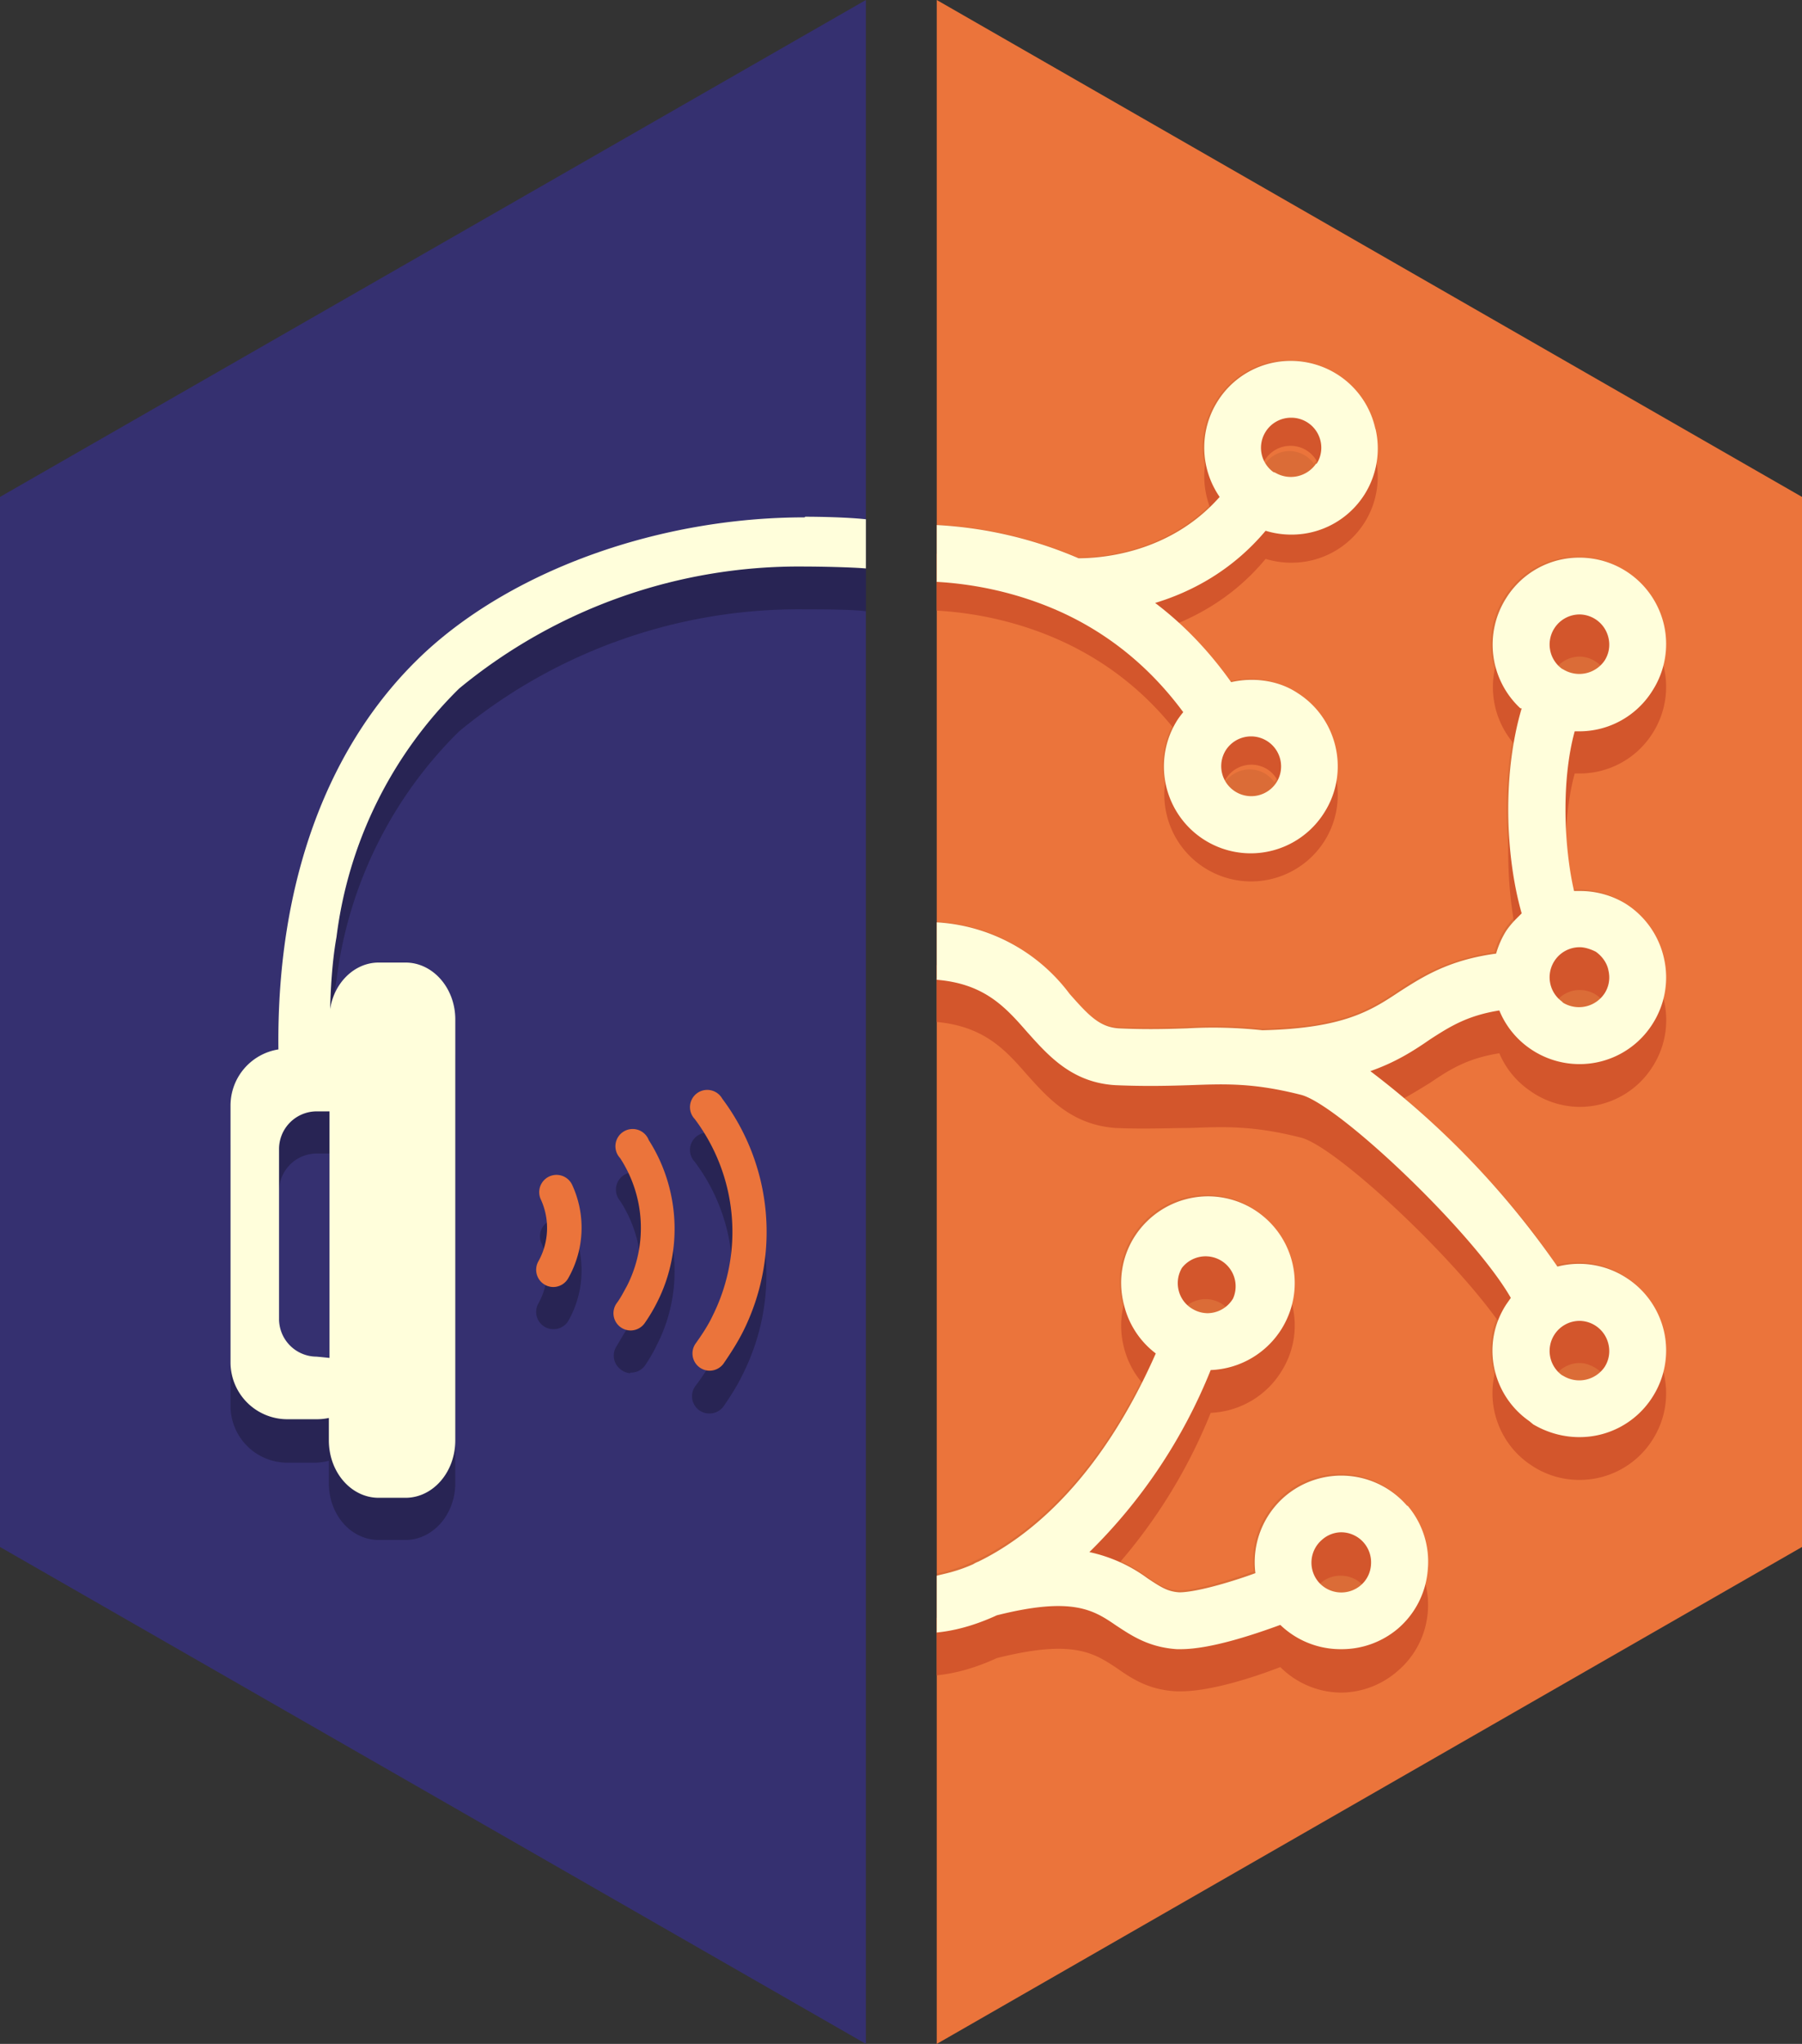 <svg xmlns="http://www.w3.org/2000/svg" xmlns:xlink="http://www.w3.org/1999/xlink" viewBox="0 0 28.22 32"><rect x="0" y="0" width="28.22" height="32" fill="#333333" stroke="none"/><path fill="#eb743b" d="M14.67 0v32l13.55-7.78V7.78Z" style="stroke-width:.222"/><path fill="#353070" d="M13.56 0 0 7.78v16.44L13.56 32Z" style="stroke-width:.222"/><g opacity=".07" transform="translate(-2.08 -1.74) scale(.222)"><defs><path id="a" d="M75.35 33.24h51.44v90.8H75.35Z"/></defs><clipPath id="b"><use xlink:href="#a" overflow="visible"/></clipPath><path d="M92.66 99.56a2.1 2.1 0 0 1 1.82-1.03c.37 0 .75.1 1.07.3a2.12 2.12 0 0 1 .74 2.9 2.1 2.1 0 0 1-1.82 1.02c-.38 0-.75-.1-1.08-.3a2.1 2.1 0 0 1-.97-1.3 2.1 2.1 0 0 1 .24-1.6m12.6 22.37a2.12 2.12 0 0 1-2.98-.23 2.12 2.12 0 0 1 .23-2.98 2.08 2.08 0 0 1 1.37-.5 2.12 2.12 0 0 1 2.11 2.27 2.09 2.09 0 0 1-.73 1.44m-9.53-58.84a2.13 2.13 0 0 1 2.92-.66 2.12 2.12 0 0 1 .66 2.92 2.12 2.12 0 0 1-2.92.66 2.13 2.13 0 0 1-.66-2.92m6.38-20.19a2.14 2.14 0 0 1-2.9.66l-.1-.07a2.1 2.1 0 0 1-.56-2.85 2.1 2.1 0 0 1 1.78-.98 2.11 2.11 0 0 1 1.78 3.24m16.77 11.6a2.1 2.1 0 0 1 1.78-.98 2.1 2.1 0 0 1 2.06 1.66 2.08 2.08 0 0 1-.28 1.58 2.14 2.14 0 0 1-2.9.65l-.1-.06a2.1 2.1 0 0 1-.56-2.85m0 23.46a2.1 2.1 0 0 1 1.78-.98 2.1 2.1 0 0 1 2.06 1.65 2.08 2.08 0 0 1-.28 1.6 2.14 2.14 0 0 1-2.9.65l-.1-.07a2.1 2.1 0 0 1-.56-2.85m0 26.3a2.1 2.1 0 0 1 1.78-.97 2.1 2.1 0 0 1 2.06 1.65 2.08 2.08 0 0 1-.28 1.59 2.14 2.14 0 0 1-2.9.65l-.1-.06a2.1 2.1 0 0 1-.56-2.85" clip-path="url(#b)"/><path d="M108.53 113.93a6.11 6.11 0 0 0-8.63-.67 6.12 6.12 0 0 0-2.09 5.4c-1.95.7-4.26 1.37-5.33 1.33-.82-.04-1.3-.34-2.22-.97a10.7 10.7 0 0 0-4.15-1.85c2.94-2.76 6.01-6.83 8.58-12.83a6.15 6.15 0 0 0 5.04-2.97 6.14 6.14 0 0 0-2.12-8.4 6.13 6.13 0 0 0-3.13-.86 6.15 6.15 0 0 0-5.27 2.99 6.08 6.08 0 0 0-.67 4.63 6.08 6.08 0 0 0 2.3 3.43c-4.05 9.22-9.22 13.08-12.57 14.69a2.02 2.02 0 0 0-.36.16c-1.18.54-2.05.7-2.55.81v4c.27-.03 1.88-.11 4.24-1.19 5.35-1.36 6.84-.35 8.4.71 1.03.7 2.3 1.55 4.27 1.66h.31c2.11 0 5.17-1.02 7.02-1.72a6.13 6.13 0 0 0 4.29 1.75 6.11 6.11 0 0 0 3.98-1.47 6.07 6.07 0 0 0 2.12-4.18 6.07 6.07 0 0 0-1.46-4.45M92.66 97.15a2.11 2.11 0 0 1 3.63 2.17 2.1 2.1 0 0 1-1.82 1.03c-.38 0-.75-.1-1.08-.3a2.1 2.1 0 0 1-.97-1.3 2.1 2.1 0 0 1 .24-1.6m12.6 22.36a2.12 2.12 0 0 1-2.98-.22 2.12 2.12 0 0 1 .23-2.98 2.08 2.08 0 0 1 1.37-.51 2.12 2.12 0 0 1 2.11 2.27 2.09 2.09 0 0 1-.73 1.44m1.04-81.48a6.09 6.09 0 0 0-2.7-3.85 6.12 6.12 0 0 0-3.27-.94 6.08 6.08 0 0 0-5.17 2.85 6.1 6.1 0 0 0 .14 6.76c-3.64 4.12-8.7 4.31-9.94 4.29a29.15 29.15 0 0 0-10-2.32v4c2.44.14 5.55.69 8.74 2.14h.02a21.57 21.57 0 0 1 8.6 7.04 6.36 6.36 0 0 0-.38.54 6.14 6.14 0 0 0 5.18 9.4 6.1 6.1 0 0 0 5.18-2.86 6.13 6.13 0 0 0-1.91-8.45 6.21 6.21 0 0 0-4.67-.75 25.99 25.99 0 0 0-5.34-5.57c2.52-.78 5.4-2.27 7.78-5.1a6.18 6.18 0 0 0 1.77.27 6.08 6.08 0 0 0 5.17-2.85 6.05 6.05 0 0 0 .8-4.6M95.73 60.67a2.13 2.13 0 0 1 2.92-.65 2.12 2.12 0 0 1 .66 2.92 2.12 2.12 0 0 1-2.92.66 2.13 2.13 0 0 1-.66-2.93m6.38-20.18a2.14 2.14 0 0 1-2.9.65l-.1-.06a2.1 2.1 0 0 1-.56-2.85 2.1 2.1 0 0 1 1.78-.98 2.11 2.11 0 0 1 1.78 3.24" clip-path="url(#b)"/><path d="M115 79.01a6.04 6.04 0 0 0 2.11 2.65 6.1 6.1 0 0 0 3.55 1.14 6.08 6.08 0 0 0 5.17-2.85 6.06 6.06 0 0 0 .8-4.6 6.1 6.1 0 0 0-2.7-3.85 6.13 6.13 0 0 0-3.27-.94c-.12 0-.25 0-.37.02-.71-3.16-.92-7.77.03-11.27l.34.03a6.08 6.08 0 0 0 5.17-2.85 6.06 6.06 0 0 0 .8-4.6 6.1 6.1 0 0 0-2.7-3.85 6.13 6.13 0 0 0-3.27-.94 6.08 6.08 0 0 0-5.17 2.85 6.1 6.1 0 0 0 1.02 7.76l.08.06c-1.35 4.52-1.15 10.32-.04 14.42-.14.13-.3.25-.43.4a6.33 6.33 0 0 0-.63.82 6.2 6.2 0 0 0-.71 1.58 15.2 15.2 0 0 0-6.82 2.73c-2.04 1.32-3.96 2.57-9.64 2.66a32.54 32.54 0 0 0-5.29-.11c-1.43.05-2.91.1-4.85 0-1.33-.07-2.1-.88-3.46-2.42-1.8-2.06-4.21-4.65-9.36-5.03v4c3.29.3 4.8 1.9 6.35 3.67 1.49 1.7 3.18 3.62 6.26 3.78 2.11.12 3.76.05 5.2 0 2.5-.09 4.46-.16 7.86.69 2.6.64 12.1 9.67 14.77 14.32l-.31.43a6.1 6.1 0 0 0 1.62 8.26l.28.19a6.1 6.1 0 0 0 3.27.94 6.08 6.08 0 0 0 5.17-2.84 6.06 6.06 0 0 0 .8-4.6 6.1 6.1 0 0 0-2.7-3.85 6.13 6.13 0 0 0-4.81-.75c-2.56-4.19-8.65-10.46-13.19-13.8 1.81-.62 3.05-1.43 4.21-2.18A11.3 11.3 0 0 1 115 79m3.88-26.93a2.1 2.1 0 0 1 1.78-.98 2.1 2.1 0 0 1 2.07 1.66 2.08 2.08 0 0 1-.28 1.58 2.14 2.14 0 0 1-2.92.66l-.09-.07a2.1 2.1 0 0 1-.56-2.84m0 23.46a2.1 2.1 0 0 1 1.78-.98 2.1 2.1 0 0 1 2.06 1.65 2.08 2.08 0 0 1-.28 1.59 2.14 2.14 0 0 1-2.9.65l-.1-.06a2.1 2.1 0 0 1-.56-2.85m0 26.3a2.1 2.1 0 0 1 1.78-.98 2.1 2.1 0 0 1 2.06 1.66 2.08 2.08 0 0 1-.28 1.58 2.14 2.14 0 0 1-2.9.65l-.1-.06a2.1 2.1 0 0 1-.56-2.85" clip-path="url(#b)"/></g><path fill="#d3562c" d="M22.04 24.25a1.36 1.36 0 0 0-1.92-.15 1.36 1.36 0 0 0-.46 1.2c-.44.15-.95.3-1.19.3-.18-.02-.29-.08-.5-.22a2.38 2.38 0 0 0-.91-.41 8.36 8.36 0 0 0 1.9-2.85 1.37 1.37 0 0 0 1.12-.67c.39-.64.18-1.48-.47-1.86a1.36 1.36 0 0 0-.7-.2 1.37 1.37 0 0 0-1.16.67 1.35 1.35 0 0 0-.15 1.03 1.35 1.35 0 0 0 .5.76c-.9 2.05-2.04 2.91-2.78 3.27a.45.45 0 0 0-.08.03c-.27.12-.46.16-.57.18v.9c.06-.01.42-.03.94-.27 1.19-.3 1.52-.08 1.87.15.23.16.5.35.95.37h.06c.47 0 1.15-.22 1.56-.38a1.36 1.36 0 0 0 .96.4 1.36 1.36 0 0 0 .88-.34 1.35 1.35 0 0 0 .47-.93 1.35 1.35 0 0 0-.32-.98m-3.53-3.73a.47.47 0 0 1 .8.48.47.47 0 0 1-.4.23.47.47 0 0 1-.24-.07.46.46 0 0 1-.21-.29.47.47 0 0 1 .05-.35m2.8 4.97a.47.47 0 0 1-.66-.05.47.47 0 0 1 .05-.67.46.46 0 0 1 .3-.1.47.47 0 0 1 .47.5.46.46 0 0 1-.16.32M21.54 7.16a1.35 1.35 0 0 0-.6-.86 1.36 1.36 0 0 0-.72-.2 1.35 1.35 0 0 0-1.15.63 1.36 1.36 0 0 0 .03 1.5c-.81.91-1.94.96-2.21.95a6.48 6.48 0 0 0-2.22-.51v.89c.54.03 1.23.15 1.94.47.77.35 1.41.87 1.92 1.57a1.38 1.38 0 0 0-.09.12 1.36 1.36 0 0 0 1.15 2.08 1.36 1.36 0 0 0 1.15-.63c.4-.63.21-1.48-.42-1.88-.3-.2-.69-.25-1.04-.17-.34-.48-.74-.89-1.19-1.23.56-.18 1.2-.5 1.73-1.14a1.37 1.37 0 0 0 .4.06 1.35 1.35 0 0 0 1.15-.63 1.34 1.34 0 0 0 .17-1.02m-2.34 5.03a.47.47 0 0 1 .64-.15.47.47 0 0 1 .15.65.47.47 0 0 1-.65.15.47.47 0 0 1-.14-.65M20.6 7.7a.48.48 0 0 1-.64.15l-.03-.01a.47.47 0 0 1-.12-.64.47.47 0 0 1 .4-.22.47.47 0 0 1 .4.72" style="stroke-width:.222"/><path fill="#d3562c" d="M23.48 16.49a1.34 1.34 0 0 0 .47.58 1.36 1.36 0 0 0 .78.26 1.35 1.35 0 0 0 1.15-.63 1.35 1.35 0 0 0 .18-1.03 1.36 1.36 0 0 0-.6-.85 1.36 1.36 0 0 0-.72-.21h-.09c-.16-.7-.2-1.72.01-2.5h.07a1.35 1.35 0 0 0 1.15-.63 1.35 1.35 0 0 0 .18-1.02 1.36 1.36 0 0 0-.6-.86 1.36 1.36 0 0 0-.72-.2 1.35 1.35 0 0 0-1.15.63 1.36 1.36 0 0 0 .22 1.72l.02.02c-.3 1-.26 2.29 0 3.2l-.1.09a1.4 1.4 0 0 0-.14.18 1.38 1.38 0 0 0-.16.35c-.75.11-1.16.37-1.52.6-.45.3-.88.58-2.14.6a7.23 7.23 0 0 0-1.18-.02c-.31 0-.64.02-1.07 0-.3-.02-.47-.2-.77-.54a2.8 2.8 0 0 0-2.08-1.12V16c.73.07 1.06.42 1.4.81.34.38.71.8 1.4.85.47.02.84 0 1.16 0 .55-.02.99-.04 1.74.15.58.14 2.7 2.15 3.29 3.18l-.07.1c-.4.6-.23 1.42.36 1.83l.06.04c.22.14.47.21.72.21a1.35 1.35 0 0 0 1.15-.63 1.35 1.35 0 0 0 .18-1.02 1.36 1.36 0 0 0-.6-.86 1.36 1.36 0 0 0-1.07-.16 13.45 13.45 0 0 0-2.93-3.07c.4-.14.68-.32.94-.48.31-.21.58-.38 1.08-.46m.86-5.99a.47.47 0 0 1 .4-.22.47.47 0 0 1 .45.37.46.46 0 0 1-.06.35.48.48 0 0 1-.65.15l-.02-.01a.47.47 0 0 1-.12-.64m0 5.22a.47.47 0 0 1 .4-.22.47.47 0 0 1 .46.37.46.46 0 0 1-.07.35.48.48 0 0 1-.65.14l-.02-.01a.47.47 0 0 1-.12-.63m0 5.84a.47.47 0 0 1 .4-.22c.08 0 .17.03.25.08.1.06.18.17.2.3a.46.46 0 0 1-.06.34.48.48 0 0 1-.65.15l-.02-.01a.47.47 0 0 1-.12-.64" style="stroke-width:.222"/><path fill="#fffedb" d="M22.04 23.58a1.36 1.36 0 0 0-1.92-.15 1.36 1.36 0 0 0-.46 1.2c-.44.16-.95.3-1.19.3-.18-.01-.29-.08-.5-.22a2.38 2.38 0 0 0-.91-.41 8.36 8.36 0 0 0 1.9-2.85 1.37 1.37 0 0 0 1.12-.66c.39-.65.18-1.48-.47-1.87a1.36 1.36 0 0 0-.7-.19 1.37 1.37 0 0 0-1.16.66 1.35 1.35 0 0 0-.15 1.03 1.35 1.35 0 0 0 .5.77c-.9 2.04-2.04 2.9-2.78 3.26a.45.45 0 0 0-.08.04c-.27.12-.46.15-.57.18v.89c.06-.01.42-.03.94-.27 1.19-.3 1.52-.08 1.87.16.23.15.5.34.95.37h.06c.47 0 1.15-.23 1.56-.38a1.36 1.36 0 0 0 .96.38 1.36 1.36 0 0 0 .88-.32 1.35 1.35 0 0 0 .47-.93 1.35 1.35 0 0 0-.32-1m-3.53-3.72a.47.47 0 0 1 .8.48.47.47 0 0 1-.4.23.47.47 0 0 1-.24-.07.46.46 0 0 1-.21-.28.47.47 0 0 1 .05-.36m2.8 4.97a.47.47 0 0 1-.66-.05.47.47 0 0 1 .05-.66.46.46 0 0 1 .3-.12.47.47 0 0 1 .47.51.46.46 0 0 1-.16.32m.23-18.1a1.35 1.35 0 0 0-.6-.86 1.36 1.36 0 0 0-.72-.21 1.35 1.35 0 0 0-1.15.63 1.36 1.36 0 0 0 .03 1.5c-.81.92-1.94.96-2.21.96a6.48 6.48 0 0 0-2.22-.52v.89c.54.03 1.23.15 1.94.47.77.35 1.41.88 1.92 1.57a1.41 1.41 0 0 0-.09.12 1.36 1.36 0 0 0 1.15 2.09 1.36 1.36 0 0 0 1.15-.64c.4-.63.21-1.47-.42-1.87-.3-.2-.69-.25-1.04-.17-.34-.48-.74-.9-1.19-1.24.56-.17 1.2-.5 1.73-1.13a1.37 1.37 0 0 0 .4.06 1.35 1.35 0 0 0 1.15-.63 1.35 1.35 0 0 0 .17-1.03m-2.34 5.03a.47.47 0 0 1 .64-.14.47.47 0 0 1 .15.65.47.47 0 0 1-.65.14.47.47 0 0 1-.14-.65m1.41-4.48a.48.48 0 0 1-.64.14l-.03-.01a.47.47 0 0 1-.12-.63.47.47 0 0 1 .4-.22.47.47 0 0 1 .4.72" style="stroke-width:.222"/><path fill="#fffedb" d="M23.48 15.82a1.34 1.34 0 0 0 .47.59 1.36 1.36 0 0 0 .78.25 1.35 1.35 0 0 0 1.15-.63 1.35 1.35 0 0 0 .18-1.02 1.36 1.36 0 0 0-.6-.86 1.36 1.36 0 0 0-.72-.2h-.09c-.16-.7-.2-1.73.01-2.5h.07a1.35 1.35 0 0 0 1.15-.64 1.35 1.35 0 0 0 .18-1.02 1.36 1.36 0 0 0-.6-.85 1.36 1.36 0 0 0-.72-.21 1.35 1.35 0 0 0-1.15.63 1.36 1.36 0 0 0 .22 1.73h.02c-.3 1.01-.26 2.3 0 3.21l-.1.1a1.4 1.4 0 0 0-.14.17 1.38 1.38 0 0 0-.16.36c-.75.1-1.16.37-1.52.6-.45.3-.88.57-2.14.6a7.23 7.23 0 0 0-1.18-.03c-.31.01-.64.02-1.07 0-.3-.02-.47-.2-.77-.54a2.8 2.8 0 0 0-2.08-1.12v.9c.73.06 1.06.41 1.4.8.34.38.71.81 1.4.85.47.02.84.01 1.16 0 .55-.02.99-.04 1.74.15.58.14 2.7 2.15 3.29 3.18l-.07.1c-.4.61-.23 1.42.36 1.83l.06.05c.22.13.47.2.72.2a1.35 1.35 0 0 0 1.15-.63 1.35 1.35 0 0 0 .18-1.02 1.36 1.36 0 0 0-.6-.85 1.36 1.36 0 0 0-1.07-.17 13.45 13.45 0 0 0-2.93-3.06c.4-.14.68-.32.94-.5.31-.2.58-.37 1.08-.45m.86-5.98a.47.47 0 0 1 .4-.22.47.47 0 0 1 .45.37.46.46 0 0 1-.06.35.48.48 0 0 1-.65.14l-.02-.01a.47.47 0 0 1-.12-.63m0 5.21a.47.47 0 0 1 .4-.22c.08 0 .17.03.25.07.1.07.18.18.2.3a.46.46 0 0 1-.06.35.48.48 0 0 1-.65.15l-.02-.02a.47.47 0 0 1-.12-.63m0 5.85a.47.47 0 0 1 .4-.22.47.47 0 0 1 .45.37.46.46 0 0 1-.06.35.48.48 0 0 1-.65.14l-.02-.01a.47.47 0 0 1-.12-.63" style="stroke-width:.222"/><g opacity=".25"><path d="M9.87 21.5a.27.27 0 0 1-.15-.06.27.27 0 0 1-.06-.37l.16-.27a2 2 0 0 0-.11-2 .27.27 0 1 1 .45-.29c.48.76.54 1.72.14 2.52a2.63 2.63 0 0 1-.2.35.27.27 0 0 1-.23.11m1.24.64a.27.27 0 0 1-.22-.43c.1-.13.2-.28.27-.43a2.94 2.94 0 0 0-.28-3.08.27.27 0 1 1 .43-.32 3.48 3.48 0 0 1 .33 3.63c-.09.19-.2.36-.31.52a.27.27 0 0 1-.22.11m-2.45-1.32a.27.27 0 0 1-.23-.4 1.07 1.07 0 0 0 .04-.97.27.27 0 0 1 .49-.22 1.6 1.6 0 0 1-.06 1.46.27.27 0 0 1-.24.13"/></g><g fill="#eb743b"><path d="M9.87 20.83a.27.27 0 0 1-.15-.05.27.27 0 0 1-.06-.38c.06-.08.11-.18.16-.27a2 2 0 0 0-.11-2 .27.27 0 1 1 .45-.28c.48.75.54 1.72.14 2.52a2.63 2.63 0 0 1-.2.34.27.27 0 0 1-.23.12m1.24.63a.27.27 0 0 1-.22-.42c.1-.14.2-.29.27-.44a2.94 2.94 0 0 0-.28-3.08.27.27 0 1 1 .43-.32 3.48 3.48 0 0 1 .33 3.64c-.09.18-.2.35-.31.51a.27.27 0 0 1-.22.11m-2.45-1.31a.27.27 0 0 1-.23-.4 1.07 1.07 0 0 0 .04-.97.27.27 0 0 1 .49-.23 1.6 1.6 0 0 1-.06 1.46.27.27 0 0 1-.24.14"/></g><g><path d="M12.6 8.76c-2.24 0-4.52.81-5.94 2.12-1.53 1.41-2.33 3.61-2.3 6.22a.89.89 0 0 0-.75.88V22a.89.89 0 0 0 .89.9h.45a.9.9 0 0 0 .2-.03v.35c0 .5.35.89.78.89h.42c.43 0 .78-.4.78-.89v-6.6c0-.48-.35-.88-.78-.88h-.42c-.38 0-.7.31-.76.73.01-.41.04-.81.1-1.13a6.6 6.6 0 0 1 1.92-3.89 8.36 8.36 0 0 1 5.42-1.91c.23 0 .72 0 .95.03v-.78c-.27-.02-.7-.03-.95-.03zM4.96 21.9a.59.59 0 0 1-.59-.59v-2.67a.59.59 0 0 1 .59-.58h.2v3.84z" opacity=".25"/><path fill="#fffedb" d="M12.6 8.1c-2.24 0-4.52.8-5.94 2.11-1.53 1.42-2.33 3.61-2.3 6.22a.89.89 0 0 0-.75.88v4.03a.89.89 0 0 0 .89.88h.45a.9.9 0 0 0 .2-.02v.35c0 .5.35.9.78.9h.42c.43 0 .78-.4.78-.9v-6.59c0-.49-.35-.89-.78-.89h-.42c-.38 0-.7.32-.76.73.01-.4.04-.8.1-1.13a6.6 6.6 0 0 1 1.92-3.89 8.36 8.36 0 0 1 5.42-1.91c.23 0 .72.01.95.03v-.77c-.27-.03-.7-.04-.95-.04zM4.96 21.24a.59.59 0 0 1-.59-.6V18a.59.59 0 0 1 .59-.6h.2v3.86z"/></g></svg>